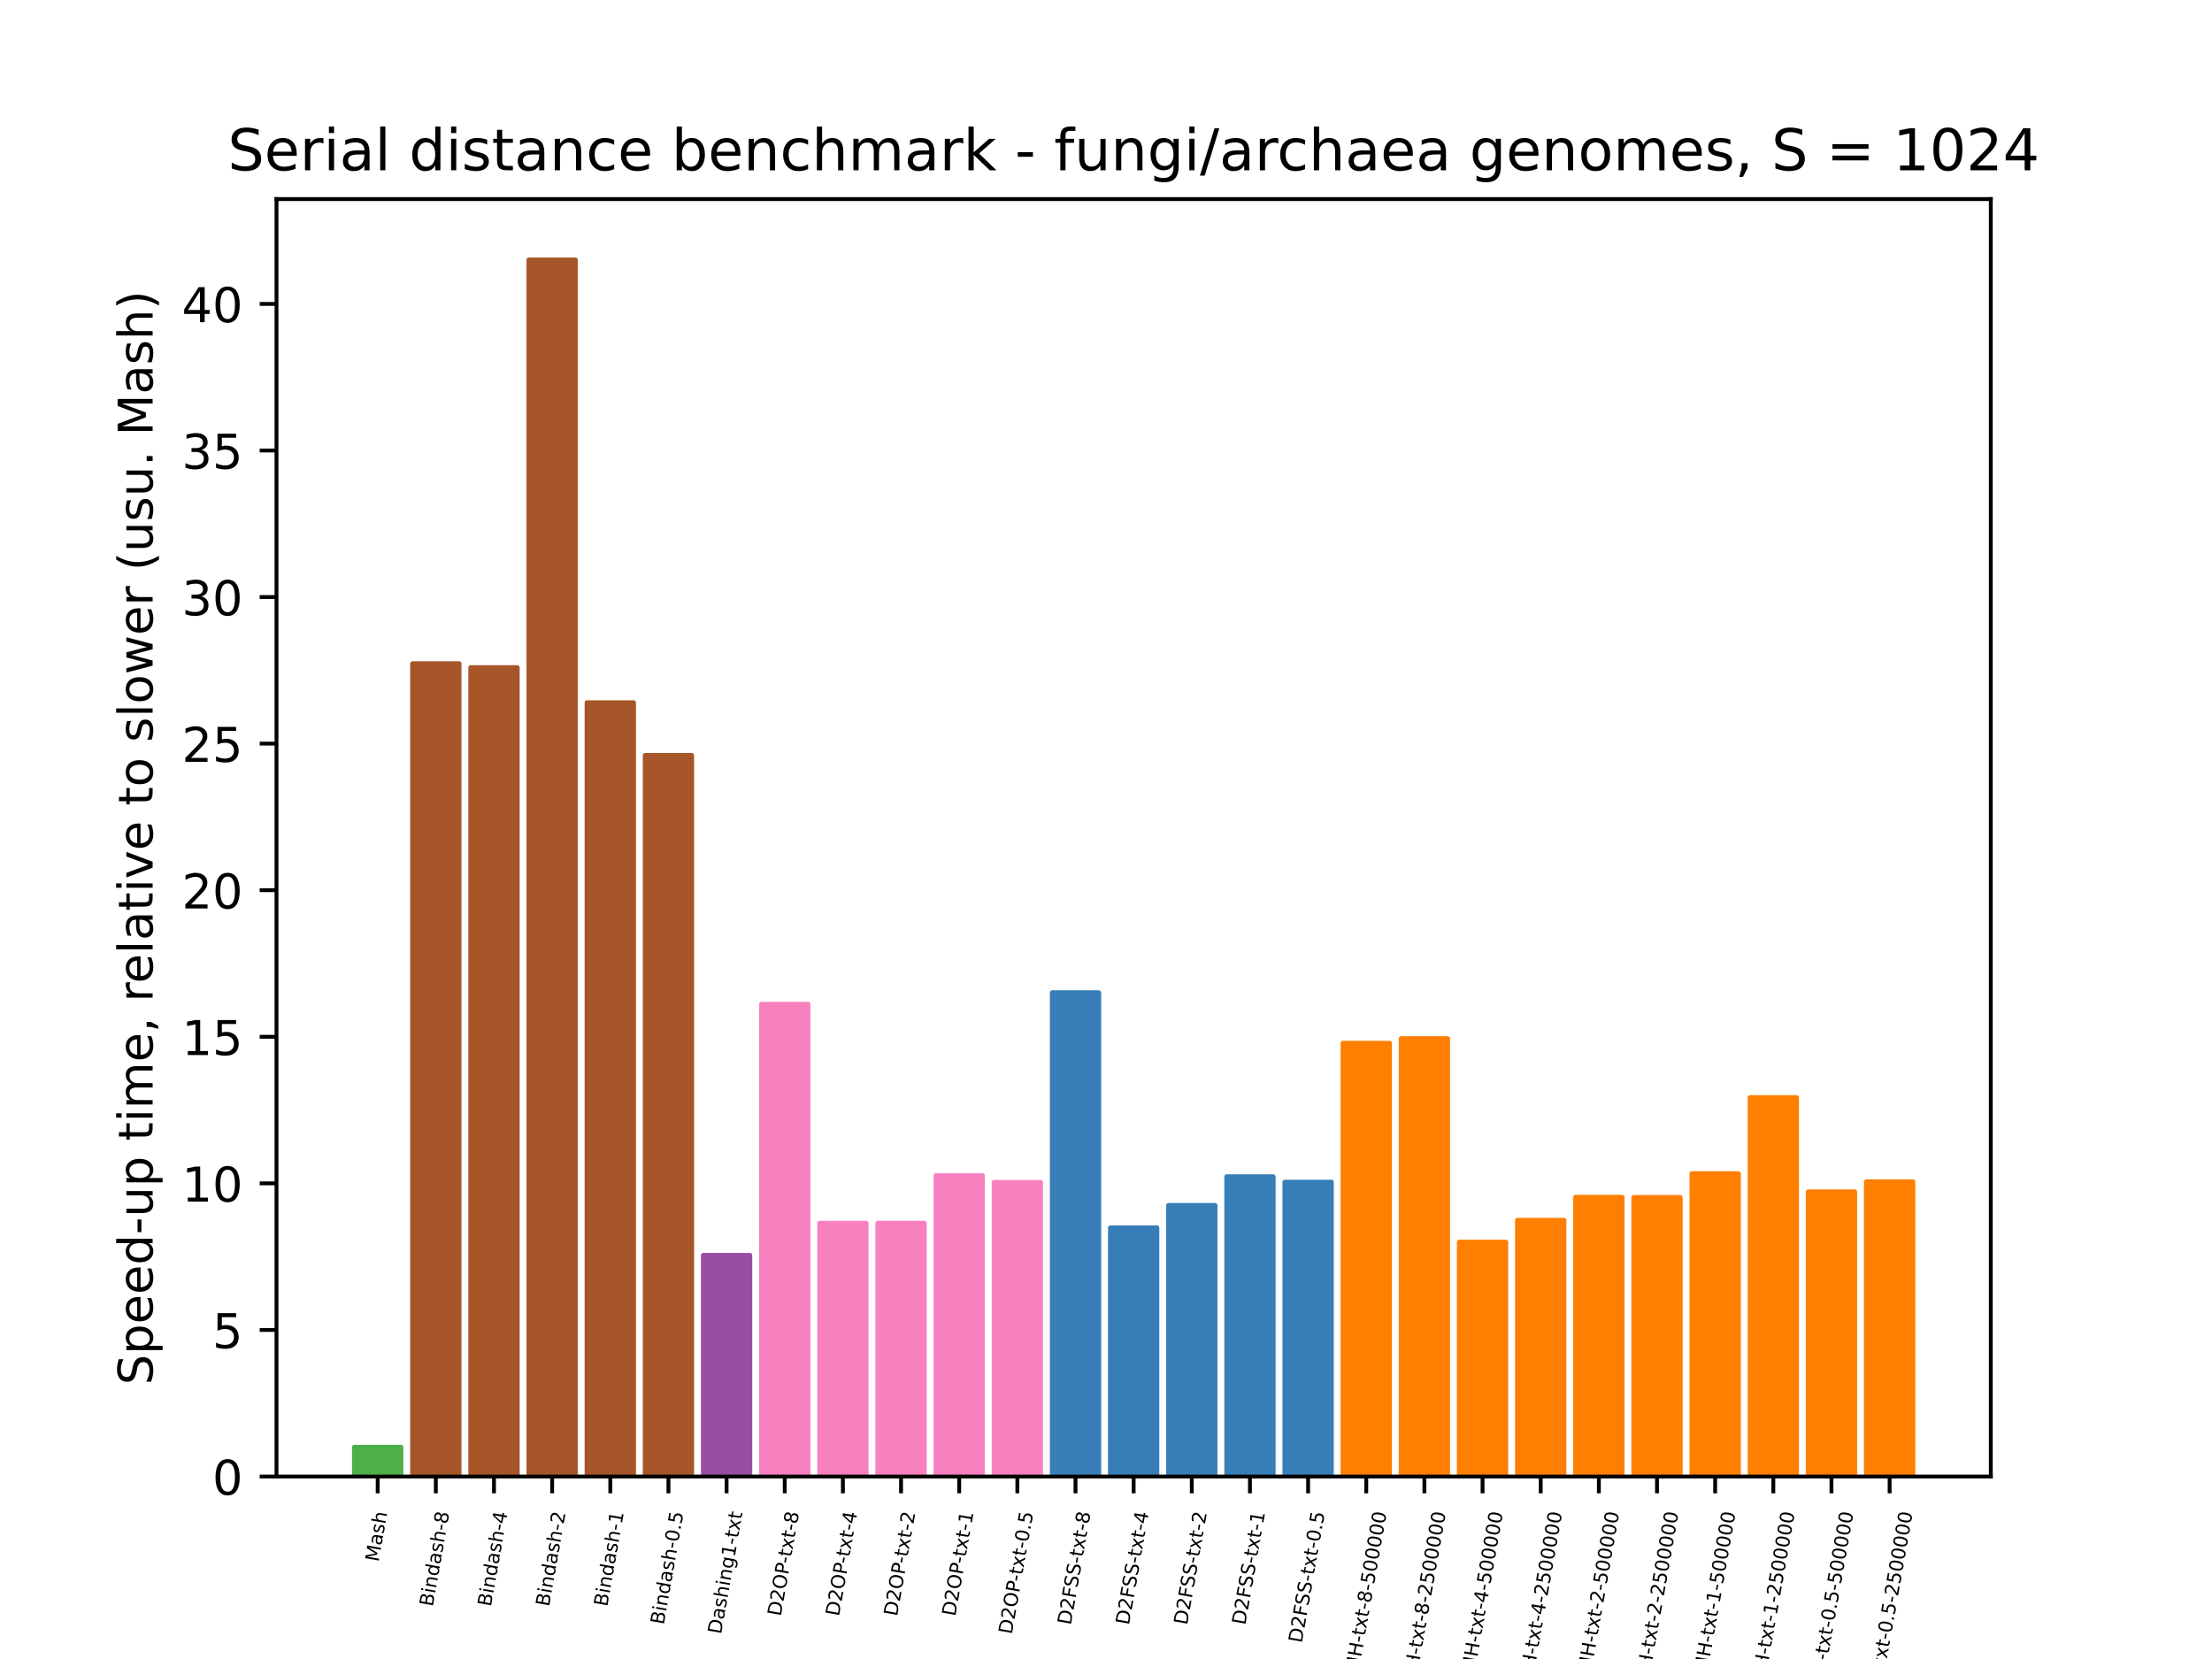 <?xml version="1.0" encoding="utf-8" standalone="no"?>
<!DOCTYPE svg PUBLIC "-//W3C//DTD SVG 1.1//EN"
  "http://www.w3.org/Graphics/SVG/1.1/DTD/svg11.dtd">
<!-- Created with matplotlib (https://matplotlib.org/) -->
<svg height="345.6pt" version="1.1" viewBox="0 0 460.8 345.6" width="460.8pt" xmlns="http://www.w3.org/2000/svg" xmlns:xlink="http://www.w3.org/1999/xlink">
 <defs>
  <style type="text/css">*{stroke-linecap:butt;stroke-linejoin:round;}</style>
 </defs>
 <g id="figure_1">
  <g id="patch_1">
   <path d="M 0 345.6 
L 460.8 345.6 
L 460.8 0 
L 0 0 
z
" style="fill:#ffffff;"/>
  </g>
  <g id="axes_1">
   <g id="patch_2">
    <path d="M 57.6 307.584 
L 414.72 307.584 
L 414.72 41.472 
L 57.6 41.472 
z
" style="fill:#ffffff;"/>
   </g>
   <g id="patch_3">
    <path clip-path="url(#p7307c7dca1)" d="M 73.833 307.584 
L 83.524 307.584 
L 83.524 301.477 
L 73.833 301.477 
z
" style="fill:#4daf4a;stroke:#4daf4a;stroke-linejoin:miter;"/>
   </g>
   <g id="patch_4">
    <path clip-path="url(#p7307c7dca1)" d="M 85.947 307.584 
L 95.638 307.584 
L 95.638 138.243 
L 85.947 138.243 
z
" style="fill:#a65628;stroke:#a65628;stroke-linejoin:miter;"/>
   </g>
   <g id="patch_5">
    <path clip-path="url(#p7307c7dca1)" d="M 98.061 307.584 
L 107.752 307.584 
L 107.752 139.069 
L 98.061 139.069 
z
" style="fill:#a65628;stroke:#a65628;stroke-linejoin:miter;"/>
   </g>
   <g id="patch_6">
    <path clip-path="url(#p7307c7dca1)" d="M 110.175 307.584 
L 119.866 307.584 
L 119.866 54.144 
L 110.175 54.144 
z
" style="fill:#a65628;stroke:#a65628;stroke-linejoin:miter;"/>
   </g>
   <g id="patch_7">
    <path clip-path="url(#p7307c7dca1)" d="M 122.289 307.584 
L 131.98 307.584 
L 131.98 146.379 
L 122.289 146.379 
z
" style="fill:#a65628;stroke:#a65628;stroke-linejoin:miter;"/>
   </g>
   <g id="patch_8">
    <path clip-path="url(#p7307c7dca1)" d="M 134.403 307.584 
L 144.094 307.584 
L 144.094 157.356 
L 134.403 157.356 
z
" style="fill:#a65628;stroke:#a65628;stroke-linejoin:miter;"/>
   </g>
   <g id="patch_9">
    <path clip-path="url(#p7307c7dca1)" d="M 146.517 307.584 
L 156.208 307.584 
L 156.208 261.503 
L 146.517 261.503 
z
" style="fill:#984ea3;stroke:#984ea3;stroke-linejoin:miter;"/>
   </g>
   <g id="patch_10">
    <path clip-path="url(#p7307c7dca1)" d="M 158.631 307.584 
L 168.322 307.584 
L 168.322 209.199 
L 158.631 209.199 
z
" style="fill:#f781bf;stroke:#f781bf;stroke-linejoin:miter;"/>
   </g>
   <g id="patch_11">
    <path clip-path="url(#p7307c7dca1)" d="M 170.745 307.584 
L 180.436 307.584 
L 180.436 254.827 
L 170.745 254.827 
z
" style="fill:#f781bf;stroke:#f781bf;stroke-linejoin:miter;"/>
   </g>
   <g id="patch_12">
    <path clip-path="url(#p7307c7dca1)" d="M 182.859 307.584 
L 192.55 307.584 
L 192.55 254.811 
L 182.859 254.811 
z
" style="fill:#f781bf;stroke:#f781bf;stroke-linejoin:miter;"/>
   </g>
   <g id="patch_13">
    <path clip-path="url(#p7307c7dca1)" d="M 194.972 307.584 
L 204.664 307.584 
L 204.664 244.908 
L 194.972 244.908 
z
" style="fill:#f781bf;stroke:#f781bf;stroke-linejoin:miter;"/>
   </g>
   <g id="patch_14">
    <path clip-path="url(#p7307c7dca1)" d="M 207.086 307.584 
L 216.778 307.584 
L 216.778 246.308 
L 207.086 246.308 
z
" style="fill:#f781bf;stroke:#f781bf;stroke-linejoin:miter;"/>
   </g>
   <g id="patch_15">
    <path clip-path="url(#p7307c7dca1)" d="M 219.2 307.584 
L 228.892 307.584 
L 228.892 206.791 
L 219.2 206.791 
z
" style="fill:#377eb8;stroke:#377eb8;stroke-linejoin:miter;"/>
   </g>
   <g id="patch_16">
    <path clip-path="url(#p7307c7dca1)" d="M 231.314 307.584 
L 241.006 307.584 
L 241.006 255.768 
L 231.314 255.768 
z
" style="fill:#377eb8;stroke:#377eb8;stroke-linejoin:miter;"/>
   </g>
   <g id="patch_17">
    <path clip-path="url(#p7307c7dca1)" d="M 243.428 307.584 
L 253.12 307.584 
L 253.12 251.103 
L 243.428 251.103 
z
" style="fill:#377eb8;stroke:#377eb8;stroke-linejoin:miter;"/>
   </g>
   <g id="patch_18">
    <path clip-path="url(#p7307c7dca1)" d="M 255.542 307.584 
L 265.234 307.584 
L 265.234 245.132 
L 255.542 245.132 
z
" style="fill:#377eb8;stroke:#377eb8;stroke-linejoin:miter;"/>
   </g>
   <g id="patch_19">
    <path clip-path="url(#p7307c7dca1)" d="M 267.656 307.584 
L 277.348 307.584 
L 277.348 246.255 
L 267.656 246.255 
z
" style="fill:#377eb8;stroke:#377eb8;stroke-linejoin:miter;"/>
   </g>
   <g id="patch_20">
    <path clip-path="url(#p7307c7dca1)" d="M 279.77 307.584 
L 289.461 307.584 
L 289.461 217.316 
L 279.77 217.316 
z
" style="fill:#ff7f00;stroke:#ff7f00;stroke-linejoin:miter;"/>
   </g>
   <g id="patch_21">
    <path clip-path="url(#p7307c7dca1)" d="M 291.884 307.584 
L 301.575 307.584 
L 301.575 216.368 
L 291.884 216.368 
z
" style="fill:#ff7f00;stroke:#ff7f00;stroke-linejoin:miter;"/>
   </g>
   <g id="patch_22">
    <path clip-path="url(#p7307c7dca1)" d="M 303.998 307.584 
L 313.689 307.584 
L 313.689 258.749 
L 303.998 258.749 
z
" style="fill:#ff7f00;stroke:#ff7f00;stroke-linejoin:miter;"/>
   </g>
   <g id="patch_23">
    <path clip-path="url(#p7307c7dca1)" d="M 316.112 307.584 
L 325.803 307.584 
L 325.803 254.196 
L 316.112 254.196 
z
" style="fill:#ff7f00;stroke:#ff7f00;stroke-linejoin:miter;"/>
   </g>
   <g id="patch_24">
    <path clip-path="url(#p7307c7dca1)" d="M 328.226 307.584 
L 337.917 307.584 
L 337.917 249.405 
L 328.226 249.405 
z
" style="fill:#ff7f00;stroke:#ff7f00;stroke-linejoin:miter;"/>
   </g>
   <g id="patch_25">
    <path clip-path="url(#p7307c7dca1)" d="M 340.34 307.584 
L 350.031 307.584 
L 350.031 249.446 
L 340.34 249.446 
z
" style="fill:#ff7f00;stroke:#ff7f00;stroke-linejoin:miter;"/>
   </g>
   <g id="patch_26">
    <path clip-path="url(#p7307c7dca1)" d="M 352.454 307.584 
L 362.145 307.584 
L 362.145 244.487 
L 352.454 244.487 
z
" style="fill:#ff7f00;stroke:#ff7f00;stroke-linejoin:miter;"/>
   </g>
   <g id="patch_27">
    <path clip-path="url(#p7307c7dca1)" d="M 364.568 307.584 
L 374.259 307.584 
L 374.259 228.641 
L 364.568 228.641 
z
" style="fill:#ff7f00;stroke:#ff7f00;stroke-linejoin:miter;"/>
   </g>
   <g id="patch_28">
    <path clip-path="url(#p7307c7dca1)" d="M 376.682 307.584 
L 386.373 307.584 
L 386.373 248.277 
L 376.682 248.277 
z
" style="fill:#ff7f00;stroke:#ff7f00;stroke-linejoin:miter;"/>
   </g>
   <g id="patch_29">
    <path clip-path="url(#p7307c7dca1)" d="M 388.796 307.584 
L 398.487 307.584 
L 398.487 246.177 
L 388.796 246.177 
z
" style="fill:#ff7f00;stroke:#ff7f00;stroke-linejoin:miter;"/>
   </g>
   <g id="matplotlib.axis_1">
    <g id="xtick_1">
     <g id="line2d_1">
      <defs>
       <path d="M 0 0 
L 0 3.5 
" id="m4499934cae" style="stroke:#000000;stroke-width:0.8;"/>
      </defs>
      <g>
       <use style="stroke:#000000;stroke-width:0.8;" x="78.678" xlink:href="#m4499934cae" y="307.584"/>
      </g>
     </g>
     <g id="text_1">
      <!-- Mash -->
      <g transform="translate(78.852 325.473)rotate(-80)scale(0.04 -0.04)">
       <defs>
        <path d="M 9.812 72.906 
L 24.516 72.906 
L 43.109 23.297 
L 61.812 72.906 
L 76.516 72.906 
L 76.516 0 
L 66.891 0 
L 66.891 64.016 
L 48.094 14.016 
L 38.188 14.016 
L 19.391 64.016 
L 19.391 0 
L 9.812 0 
z
" id="DejaVuSans-77"/>
        <path d="M 34.281 27.484 
Q 23.391 27.484 19.188 25 
Q 14.984 22.516 14.984 16.5 
Q 14.984 11.719 18.141 8.906 
Q 21.297 6.109 26.703 6.109 
Q 34.188 6.109 38.703 11.406 
Q 43.219 16.703 43.219 25.484 
L 43.219 27.484 
z
M 52.203 31.203 
L 52.203 0 
L 43.219 0 
L 43.219 8.297 
Q 40.141 3.328 35.547 0.953 
Q 30.953 -1.422 24.312 -1.422 
Q 15.922 -1.422 10.953 3.297 
Q 6 8.016 6 15.922 
Q 6 25.141 12.172 29.828 
Q 18.359 34.516 30.609 34.516 
L 43.219 34.516 
L 43.219 35.406 
Q 43.219 41.609 39.141 45 
Q 35.062 48.391 27.688 48.391 
Q 23 48.391 18.547 47.266 
Q 14.109 46.141 10.016 43.891 
L 10.016 52.203 
Q 14.938 54.109 19.578 55.047 
Q 24.219 56 28.609 56 
Q 40.484 56 46.344 49.844 
Q 52.203 43.703 52.203 31.203 
z
" id="DejaVuSans-97"/>
        <path d="M 44.281 53.078 
L 44.281 44.578 
Q 40.484 46.531 36.375 47.5 
Q 32.281 48.484 27.875 48.484 
Q 21.188 48.484 17.844 46.438 
Q 14.5 44.391 14.5 40.281 
Q 14.5 37.156 16.891 35.375 
Q 19.281 33.594 26.516 31.984 
L 29.594 31.297 
Q 39.156 29.25 43.188 25.516 
Q 47.219 21.781 47.219 15.094 
Q 47.219 7.469 41.188 3.016 
Q 35.156 -1.422 24.609 -1.422 
Q 20.219 -1.422 15.453 -0.562 
Q 10.688 0.297 5.422 2 
L 5.422 11.281 
Q 10.406 8.688 15.234 7.391 
Q 20.062 6.109 24.812 6.109 
Q 31.156 6.109 34.562 8.281 
Q 37.984 10.453 37.984 14.406 
Q 37.984 18.062 35.516 20.016 
Q 33.062 21.969 24.703 23.781 
L 21.578 24.516 
Q 13.234 26.266 9.516 29.906 
Q 5.812 33.547 5.812 39.891 
Q 5.812 47.609 11.281 51.797 
Q 16.75 56 26.812 56 
Q 31.781 56 36.172 55.266 
Q 40.578 54.547 44.281 53.078 
z
" id="DejaVuSans-115"/>
        <path d="M 54.891 33.016 
L 54.891 0 
L 45.906 0 
L 45.906 32.719 
Q 45.906 40.484 42.875 44.328 
Q 39.844 48.188 33.797 48.188 
Q 26.516 48.188 22.312 43.547 
Q 18.109 38.922 18.109 30.906 
L 18.109 0 
L 9.078 0 
L 9.078 75.984 
L 18.109 75.984 
L 18.109 46.188 
Q 21.344 51.125 25.703 53.562 
Q 30.078 56 35.797 56 
Q 45.219 56 50.047 50.172 
Q 54.891 44.344 54.891 33.016 
z
" id="DejaVuSans-104"/>
       </defs>
       <use xlink:href="#DejaVuSans-77"/>
       <use x="86.279" xlink:href="#DejaVuSans-97"/>
       <use x="147.559" xlink:href="#DejaVuSans-115"/>
       <use x="199.658" xlink:href="#DejaVuSans-104"/>
      </g>
     </g>
    </g>
    <g id="xtick_2">
     <g id="line2d_2">
      <g>
       <use style="stroke:#000000;stroke-width:0.8;" x="90.792" xlink:href="#m4499934cae" y="307.584"/>
      </g>
     </g>
     <g id="text_2">
      <!-- Bindash-8 -->
      <g transform="translate(90.144 334.796)rotate(-80)scale(0.04 -0.04)">
       <defs>
        <path d="M 19.672 34.812 
L 19.672 8.109 
L 35.5 8.109 
Q 43.453 8.109 47.281 11.406 
Q 51.125 14.703 51.125 21.484 
Q 51.125 28.328 47.281 31.562 
Q 43.453 34.812 35.5 34.812 
z
M 19.672 64.797 
L 19.672 42.828 
L 34.281 42.828 
Q 41.5 42.828 45.031 45.531 
Q 48.578 48.25 48.578 53.812 
Q 48.578 59.328 45.031 62.062 
Q 41.5 64.797 34.281 64.797 
z
M 9.812 72.906 
L 35.016 72.906 
Q 46.297 72.906 52.391 68.219 
Q 58.5 63.531 58.5 54.891 
Q 58.5 48.188 55.375 44.234 
Q 52.25 40.281 46.188 39.312 
Q 53.469 37.75 57.5 32.781 
Q 61.531 27.828 61.531 20.406 
Q 61.531 10.641 54.891 5.312 
Q 48.25 0 35.984 0 
L 9.812 0 
z
" id="DejaVuSans-66"/>
        <path d="M 9.422 54.688 
L 18.406 54.688 
L 18.406 0 
L 9.422 0 
z
M 9.422 75.984 
L 18.406 75.984 
L 18.406 64.594 
L 9.422 64.594 
z
" id="DejaVuSans-105"/>
        <path d="M 54.891 33.016 
L 54.891 0 
L 45.906 0 
L 45.906 32.719 
Q 45.906 40.484 42.875 44.328 
Q 39.844 48.188 33.797 48.188 
Q 26.516 48.188 22.312 43.547 
Q 18.109 38.922 18.109 30.906 
L 18.109 0 
L 9.078 0 
L 9.078 54.688 
L 18.109 54.688 
L 18.109 46.188 
Q 21.344 51.125 25.703 53.562 
Q 30.078 56 35.797 56 
Q 45.219 56 50.047 50.172 
Q 54.891 44.344 54.891 33.016 
z
" id="DejaVuSans-110"/>
        <path d="M 45.406 46.391 
L 45.406 75.984 
L 54.391 75.984 
L 54.391 0 
L 45.406 0 
L 45.406 8.203 
Q 42.578 3.328 38.25 0.953 
Q 33.938 -1.422 27.875 -1.422 
Q 17.969 -1.422 11.734 6.484 
Q 5.516 14.406 5.516 27.297 
Q 5.516 40.188 11.734 48.094 
Q 17.969 56 27.875 56 
Q 33.938 56 38.25 53.625 
Q 42.578 51.266 45.406 46.391 
z
M 14.797 27.297 
Q 14.797 17.391 18.875 11.75 
Q 22.953 6.109 30.078 6.109 
Q 37.203 6.109 41.297 11.75 
Q 45.406 17.391 45.406 27.297 
Q 45.406 37.203 41.297 42.844 
Q 37.203 48.484 30.078 48.484 
Q 22.953 48.484 18.875 42.844 
Q 14.797 37.203 14.797 27.297 
z
" id="DejaVuSans-100"/>
        <path d="M 4.891 31.391 
L 31.203 31.391 
L 31.203 23.391 
L 4.891 23.391 
z
" id="DejaVuSans-45"/>
        <path d="M 31.781 34.625 
Q 24.75 34.625 20.719 30.859 
Q 16.703 27.094 16.703 20.516 
Q 16.703 13.922 20.719 10.156 
Q 24.75 6.391 31.781 6.391 
Q 38.812 6.391 42.859 10.172 
Q 46.922 13.969 46.922 20.516 
Q 46.922 27.094 42.891 30.859 
Q 38.875 34.625 31.781 34.625 
z
M 21.922 38.812 
Q 15.578 40.375 12.031 44.719 
Q 8.5 49.078 8.5 55.328 
Q 8.5 64.062 14.719 69.141 
Q 20.953 74.219 31.781 74.219 
Q 42.672 74.219 48.875 69.141 
Q 55.078 64.062 55.078 55.328 
Q 55.078 49.078 51.531 44.719 
Q 48 40.375 41.703 38.812 
Q 48.828 37.156 52.797 32.312 
Q 56.781 27.484 56.781 20.516 
Q 56.781 9.906 50.312 4.234 
Q 43.844 -1.422 31.781 -1.422 
Q 19.734 -1.422 13.25 4.234 
Q 6.781 9.906 6.781 20.516 
Q 6.781 27.484 10.781 32.312 
Q 14.797 37.156 21.922 38.812 
z
M 18.312 54.391 
Q 18.312 48.734 21.844 45.562 
Q 25.391 42.391 31.781 42.391 
Q 38.141 42.391 41.719 45.562 
Q 45.312 48.734 45.312 54.391 
Q 45.312 60.062 41.719 63.234 
Q 38.141 66.406 31.781 66.406 
Q 25.391 66.406 21.844 63.234 
Q 18.312 60.062 18.312 54.391 
z
" id="DejaVuSans-56"/>
       </defs>
       <use xlink:href="#DejaVuSans-66"/>
       <use x="68.604" xlink:href="#DejaVuSans-105"/>
       <use x="96.387" xlink:href="#DejaVuSans-110"/>
       <use x="159.766" xlink:href="#DejaVuSans-100"/>
       <use x="223.242" xlink:href="#DejaVuSans-97"/>
       <use x="284.521" xlink:href="#DejaVuSans-115"/>
       <use x="336.621" xlink:href="#DejaVuSans-104"/>
       <use x="400" xlink:href="#DejaVuSans-45"/>
       <use x="436.084" xlink:href="#DejaVuSans-56"/>
      </g>
     </g>
    </g>
    <g id="xtick_3">
     <g id="line2d_3">
      <g>
       <use style="stroke:#000000;stroke-width:0.8;" x="102.906" xlink:href="#m4499934cae" y="307.584"/>
      </g>
     </g>
     <g id="text_3">
      <!-- Bindash-4 -->
      <g transform="translate(102.258 334.796)rotate(-80)scale(0.04 -0.04)">
       <defs>
        <path d="M 37.797 64.312 
L 12.891 25.391 
L 37.797 25.391 
z
M 35.203 72.906 
L 47.609 72.906 
L 47.609 25.391 
L 58.016 25.391 
L 58.016 17.188 
L 47.609 17.188 
L 47.609 0 
L 37.797 0 
L 37.797 17.188 
L 4.891 17.188 
L 4.891 26.703 
z
" id="DejaVuSans-52"/>
       </defs>
       <use xlink:href="#DejaVuSans-66"/>
       <use x="68.604" xlink:href="#DejaVuSans-105"/>
       <use x="96.387" xlink:href="#DejaVuSans-110"/>
       <use x="159.766" xlink:href="#DejaVuSans-100"/>
       <use x="223.242" xlink:href="#DejaVuSans-97"/>
       <use x="284.521" xlink:href="#DejaVuSans-115"/>
       <use x="336.621" xlink:href="#DejaVuSans-104"/>
       <use x="400" xlink:href="#DejaVuSans-45"/>
       <use x="436.084" xlink:href="#DejaVuSans-52"/>
      </g>
     </g>
    </g>
    <g id="xtick_4">
     <g id="line2d_4">
      <g>
       <use style="stroke:#000000;stroke-width:0.8;" x="115.02" xlink:href="#m4499934cae" y="307.584"/>
      </g>
     </g>
     <g id="text_4">
      <!-- Bindash-2 -->
      <g transform="translate(114.372 334.796)rotate(-80)scale(0.04 -0.04)">
       <defs>
        <path d="M 19.188 8.297 
L 53.609 8.297 
L 53.609 0 
L 7.328 0 
L 7.328 8.297 
Q 12.938 14.109 22.625 23.891 
Q 32.328 33.688 34.812 36.531 
Q 39.547 41.844 41.422 45.531 
Q 43.312 49.219 43.312 52.781 
Q 43.312 58.594 39.234 62.25 
Q 35.156 65.922 28.609 65.922 
Q 23.969 65.922 18.812 64.312 
Q 13.672 62.703 7.812 59.422 
L 7.812 69.391 
Q 13.766 71.781 18.938 73 
Q 24.125 74.219 28.422 74.219 
Q 39.75 74.219 46.484 68.547 
Q 53.219 62.891 53.219 53.422 
Q 53.219 48.922 51.531 44.891 
Q 49.859 40.875 45.406 35.406 
Q 44.188 33.984 37.641 27.219 
Q 31.109 20.453 19.188 8.297 
z
" id="DejaVuSans-50"/>
       </defs>
       <use xlink:href="#DejaVuSans-66"/>
       <use x="68.604" xlink:href="#DejaVuSans-105"/>
       <use x="96.387" xlink:href="#DejaVuSans-110"/>
       <use x="159.766" xlink:href="#DejaVuSans-100"/>
       <use x="223.242" xlink:href="#DejaVuSans-97"/>
       <use x="284.521" xlink:href="#DejaVuSans-115"/>
       <use x="336.621" xlink:href="#DejaVuSans-104"/>
       <use x="400" xlink:href="#DejaVuSans-45"/>
       <use x="436.084" xlink:href="#DejaVuSans-50"/>
      </g>
     </g>
    </g>
    <g id="xtick_5">
     <g id="line2d_5">
      <g>
       <use style="stroke:#000000;stroke-width:0.8;" x="127.134" xlink:href="#m4499934cae" y="307.584"/>
      </g>
     </g>
     <g id="text_5">
      <!-- Bindash-1 -->
      <g transform="translate(126.486 334.796)rotate(-80)scale(0.04 -0.04)">
       <defs>
        <path d="M 12.406 8.297 
L 28.516 8.297 
L 28.516 63.922 
L 10.984 60.406 
L 10.984 69.391 
L 28.422 72.906 
L 38.281 72.906 
L 38.281 8.297 
L 54.391 8.297 
L 54.391 0 
L 12.406 0 
z
" id="DejaVuSans-49"/>
       </defs>
       <use xlink:href="#DejaVuSans-66"/>
       <use x="68.604" xlink:href="#DejaVuSans-105"/>
       <use x="96.387" xlink:href="#DejaVuSans-110"/>
       <use x="159.766" xlink:href="#DejaVuSans-100"/>
       <use x="223.242" xlink:href="#DejaVuSans-97"/>
       <use x="284.521" xlink:href="#DejaVuSans-115"/>
       <use x="336.621" xlink:href="#DejaVuSans-104"/>
       <use x="400" xlink:href="#DejaVuSans-45"/>
       <use x="436.084" xlink:href="#DejaVuSans-49"/>
      </g>
     </g>
    </g>
    <g id="xtick_6">
     <g id="line2d_6">
      <g>
       <use style="stroke:#000000;stroke-width:0.8;" x="139.248" xlink:href="#m4499934cae" y="307.584"/>
      </g>
     </g>
     <g id="text_6">
      <!-- Bindash-0.5 -->
      <g transform="translate(138.268 338.555)rotate(-80)scale(0.04 -0.04)">
       <defs>
        <path d="M 31.781 66.406 
Q 24.172 66.406 20.328 58.906 
Q 16.5 51.422 16.5 36.375 
Q 16.5 21.391 20.328 13.891 
Q 24.172 6.391 31.781 6.391 
Q 39.453 6.391 43.281 13.891 
Q 47.125 21.391 47.125 36.375 
Q 47.125 51.422 43.281 58.906 
Q 39.453 66.406 31.781 66.406 
z
M 31.781 74.219 
Q 44.047 74.219 50.516 64.516 
Q 56.984 54.828 56.984 36.375 
Q 56.984 17.969 50.516 8.266 
Q 44.047 -1.422 31.781 -1.422 
Q 19.531 -1.422 13.062 8.266 
Q 6.594 17.969 6.594 36.375 
Q 6.594 54.828 13.062 64.516 
Q 19.531 74.219 31.781 74.219 
z
" id="DejaVuSans-48"/>
        <path d="M 10.688 12.406 
L 21 12.406 
L 21 0 
L 10.688 0 
z
" id="DejaVuSans-46"/>
        <path d="M 10.797 72.906 
L 49.516 72.906 
L 49.516 64.594 
L 19.828 64.594 
L 19.828 46.734 
Q 21.969 47.469 24.109 47.828 
Q 26.266 48.188 28.422 48.188 
Q 40.625 48.188 47.75 41.5 
Q 54.891 34.812 54.891 23.391 
Q 54.891 11.625 47.562 5.094 
Q 40.234 -1.422 26.906 -1.422 
Q 22.312 -1.422 17.547 -0.641 
Q 12.797 0.141 7.719 1.703 
L 7.719 11.625 
Q 12.109 9.234 16.797 8.062 
Q 21.484 6.891 26.703 6.891 
Q 35.156 6.891 40.078 11.328 
Q 45.016 15.766 45.016 23.391 
Q 45.016 31 40.078 35.438 
Q 35.156 39.891 26.703 39.891 
Q 22.75 39.891 18.812 39.016 
Q 14.891 38.141 10.797 36.281 
z
" id="DejaVuSans-53"/>
       </defs>
       <use xlink:href="#DejaVuSans-66"/>
       <use x="68.604" xlink:href="#DejaVuSans-105"/>
       <use x="96.387" xlink:href="#DejaVuSans-110"/>
       <use x="159.766" xlink:href="#DejaVuSans-100"/>
       <use x="223.242" xlink:href="#DejaVuSans-97"/>
       <use x="284.521" xlink:href="#DejaVuSans-115"/>
       <use x="336.621" xlink:href="#DejaVuSans-104"/>
       <use x="400" xlink:href="#DejaVuSans-45"/>
       <use x="436.084" xlink:href="#DejaVuSans-48"/>
       <use x="499.707" xlink:href="#DejaVuSans-46"/>
       <use x="531.494" xlink:href="#DejaVuSans-53"/>
      </g>
     </g>
    </g>
    <g id="xtick_7">
     <g id="line2d_7">
      <g>
       <use style="stroke:#000000;stroke-width:0.8;" x="151.362" xlink:href="#m4499934cae" y="307.584"/>
      </g>
     </g>
     <g id="text_7">
      <!-- Dashing1-txt -->
      <g transform="translate(150.207 340.547)rotate(-80)scale(0.04 -0.04)">
       <defs>
        <path d="M 19.672 64.797 
L 19.672 8.109 
L 31.594 8.109 
Q 46.688 8.109 53.688 14.938 
Q 60.688 21.781 60.688 36.531 
Q 60.688 51.172 53.688 57.984 
Q 46.688 64.797 31.594 64.797 
z
M 9.812 72.906 
L 30.078 72.906 
Q 51.266 72.906 61.172 64.094 
Q 71.094 55.281 71.094 36.531 
Q 71.094 17.672 61.125 8.828 
Q 51.172 0 30.078 0 
L 9.812 0 
z
" id="DejaVuSans-68"/>
        <path d="M 45.406 27.984 
Q 45.406 37.75 41.375 43.109 
Q 37.359 48.484 30.078 48.484 
Q 22.859 48.484 18.828 43.109 
Q 14.797 37.75 14.797 27.984 
Q 14.797 18.266 18.828 12.891 
Q 22.859 7.516 30.078 7.516 
Q 37.359 7.516 41.375 12.891 
Q 45.406 18.266 45.406 27.984 
z
M 54.391 6.781 
Q 54.391 -7.172 48.188 -13.984 
Q 42 -20.797 29.203 -20.797 
Q 24.469 -20.797 20.266 -20.094 
Q 16.062 -19.391 12.109 -17.922 
L 12.109 -9.188 
Q 16.062 -11.328 19.922 -12.344 
Q 23.781 -13.375 27.781 -13.375 
Q 36.625 -13.375 41.016 -8.766 
Q 45.406 -4.156 45.406 5.172 
L 45.406 9.625 
Q 42.625 4.781 38.281 2.391 
Q 33.938 0 27.875 0 
Q 17.828 0 11.672 7.656 
Q 5.516 15.328 5.516 27.984 
Q 5.516 40.672 11.672 48.328 
Q 17.828 56 27.875 56 
Q 33.938 56 38.281 53.609 
Q 42.625 51.219 45.406 46.391 
L 45.406 54.688 
L 54.391 54.688 
z
" id="DejaVuSans-103"/>
        <path d="M 18.312 70.219 
L 18.312 54.688 
L 36.812 54.688 
L 36.812 47.703 
L 18.312 47.703 
L 18.312 18.016 
Q 18.312 11.328 20.141 9.422 
Q 21.969 7.516 27.594 7.516 
L 36.812 7.516 
L 36.812 0 
L 27.594 0 
Q 17.188 0 13.234 3.875 
Q 9.281 7.766 9.281 18.016 
L 9.281 47.703 
L 2.688 47.703 
L 2.688 54.688 
L 9.281 54.688 
L 9.281 70.219 
z
" id="DejaVuSans-116"/>
        <path d="M 54.891 54.688 
L 35.109 28.078 
L 55.906 0 
L 45.312 0 
L 29.391 21.484 
L 13.484 0 
L 2.875 0 
L 24.125 28.609 
L 4.688 54.688 
L 15.281 54.688 
L 29.781 35.203 
L 44.281 54.688 
z
" id="DejaVuSans-120"/>
       </defs>
       <use xlink:href="#DejaVuSans-68"/>
       <use x="77.002" xlink:href="#DejaVuSans-97"/>
       <use x="138.281" xlink:href="#DejaVuSans-115"/>
       <use x="190.381" xlink:href="#DejaVuSans-104"/>
       <use x="253.76" xlink:href="#DejaVuSans-105"/>
       <use x="281.543" xlink:href="#DejaVuSans-110"/>
       <use x="344.922" xlink:href="#DejaVuSans-103"/>
       <use x="408.398" xlink:href="#DejaVuSans-49"/>
       <use x="472.021" xlink:href="#DejaVuSans-45"/>
       <use x="508.105" xlink:href="#DejaVuSans-116"/>
       <use x="547.314" xlink:href="#DejaVuSans-120"/>
       <use x="606.494" xlink:href="#DejaVuSans-116"/>
      </g>
     </g>
    </g>
    <g id="xtick_8">
     <g id="line2d_8">
      <g>
       <use style="stroke:#000000;stroke-width:0.8;" x="163.476" xlink:href="#m4499934cae" y="307.584"/>
      </g>
     </g>
     <g id="text_8">
      <!-- D2OP-txt-8 -->
      <g transform="translate(162.65 336.808)rotate(-80)scale(0.04 -0.04)">
       <defs>
        <path d="M 39.406 66.219 
Q 28.656 66.219 22.328 58.203 
Q 16.016 50.203 16.016 36.375 
Q 16.016 22.609 22.328 14.594 
Q 28.656 6.594 39.406 6.594 
Q 50.141 6.594 56.422 14.594 
Q 62.703 22.609 62.703 36.375 
Q 62.703 50.203 56.422 58.203 
Q 50.141 66.219 39.406 66.219 
z
M 39.406 74.219 
Q 54.734 74.219 63.906 63.938 
Q 73.094 53.656 73.094 36.375 
Q 73.094 19.141 63.906 8.859 
Q 54.734 -1.422 39.406 -1.422 
Q 24.031 -1.422 14.812 8.828 
Q 5.609 19.094 5.609 36.375 
Q 5.609 53.656 14.812 63.938 
Q 24.031 74.219 39.406 74.219 
z
" id="DejaVuSans-79"/>
        <path d="M 19.672 64.797 
L 19.672 37.406 
L 32.078 37.406 
Q 38.969 37.406 42.719 40.969 
Q 46.484 44.531 46.484 51.125 
Q 46.484 57.672 42.719 61.234 
Q 38.969 64.797 32.078 64.797 
z
M 9.812 72.906 
L 32.078 72.906 
Q 44.344 72.906 50.609 67.359 
Q 56.891 61.812 56.891 51.125 
Q 56.891 40.328 50.609 34.812 
Q 44.344 29.297 32.078 29.297 
L 19.672 29.297 
L 19.672 0 
L 9.812 0 
z
" id="DejaVuSans-80"/>
       </defs>
       <use xlink:href="#DejaVuSans-68"/>
       <use x="77.002" xlink:href="#DejaVuSans-50"/>
       <use x="140.625" xlink:href="#DejaVuSans-79"/>
       <use x="219.336" xlink:href="#DejaVuSans-80"/>
       <use x="277.389" xlink:href="#DejaVuSans-45"/>
       <use x="313.473" xlink:href="#DejaVuSans-116"/>
       <use x="352.682" xlink:href="#DejaVuSans-120"/>
       <use x="411.861" xlink:href="#DejaVuSans-116"/>
       <use x="451.07" xlink:href="#DejaVuSans-45"/>
       <use x="487.154" xlink:href="#DejaVuSans-56"/>
      </g>
     </g>
    </g>
    <g id="xtick_9">
     <g id="line2d_9">
      <g>
       <use style="stroke:#000000;stroke-width:0.8;" x="175.59" xlink:href="#m4499934cae" y="307.584"/>
      </g>
     </g>
     <g id="text_9">
      <!-- D2OP-txt-4 -->
      <g transform="translate(174.764 336.808)rotate(-80)scale(0.04 -0.04)">
       <use xlink:href="#DejaVuSans-68"/>
       <use x="77.002" xlink:href="#DejaVuSans-50"/>
       <use x="140.625" xlink:href="#DejaVuSans-79"/>
       <use x="219.336" xlink:href="#DejaVuSans-80"/>
       <use x="277.389" xlink:href="#DejaVuSans-45"/>
       <use x="313.473" xlink:href="#DejaVuSans-116"/>
       <use x="352.682" xlink:href="#DejaVuSans-120"/>
       <use x="411.861" xlink:href="#DejaVuSans-116"/>
       <use x="451.07" xlink:href="#DejaVuSans-45"/>
       <use x="487.154" xlink:href="#DejaVuSans-52"/>
      </g>
     </g>
    </g>
    <g id="xtick_10">
     <g id="line2d_10">
      <g>
       <use style="stroke:#000000;stroke-width:0.8;" x="187.704" xlink:href="#m4499934cae" y="307.584"/>
      </g>
     </g>
     <g id="text_10">
      <!-- D2OP-txt-2 -->
      <g transform="translate(186.878 336.808)rotate(-80)scale(0.04 -0.04)">
       <use xlink:href="#DejaVuSans-68"/>
       <use x="77.002" xlink:href="#DejaVuSans-50"/>
       <use x="140.625" xlink:href="#DejaVuSans-79"/>
       <use x="219.336" xlink:href="#DejaVuSans-80"/>
       <use x="277.389" xlink:href="#DejaVuSans-45"/>
       <use x="313.473" xlink:href="#DejaVuSans-116"/>
       <use x="352.682" xlink:href="#DejaVuSans-120"/>
       <use x="411.861" xlink:href="#DejaVuSans-116"/>
       <use x="451.07" xlink:href="#DejaVuSans-45"/>
       <use x="487.154" xlink:href="#DejaVuSans-50"/>
      </g>
     </g>
    </g>
    <g id="xtick_11">
     <g id="line2d_11">
      <g>
       <use style="stroke:#000000;stroke-width:0.8;" x="199.818" xlink:href="#m4499934cae" y="307.584"/>
      </g>
     </g>
     <g id="text_11">
      <!-- D2OP-txt-1 -->
      <g transform="translate(198.992 336.808)rotate(-80)scale(0.04 -0.04)">
       <use xlink:href="#DejaVuSans-68"/>
       <use x="77.002" xlink:href="#DejaVuSans-50"/>
       <use x="140.625" xlink:href="#DejaVuSans-79"/>
       <use x="219.336" xlink:href="#DejaVuSans-80"/>
       <use x="277.389" xlink:href="#DejaVuSans-45"/>
       <use x="313.473" xlink:href="#DejaVuSans-116"/>
       <use x="352.682" xlink:href="#DejaVuSans-120"/>
       <use x="411.861" xlink:href="#DejaVuSans-116"/>
       <use x="451.07" xlink:href="#DejaVuSans-45"/>
       <use x="487.154" xlink:href="#DejaVuSans-49"/>
      </g>
     </g>
    </g>
    <g id="xtick_12">
     <g id="line2d_12">
      <g>
       <use style="stroke:#000000;stroke-width:0.8;" x="211.932" xlink:href="#m4499934cae" y="307.584"/>
      </g>
     </g>
     <g id="text_12">
      <!-- D2OP-txt-0.5 -->
      <g transform="translate(210.775 340.566)rotate(-80)scale(0.04 -0.04)">
       <use xlink:href="#DejaVuSans-68"/>
       <use x="77.002" xlink:href="#DejaVuSans-50"/>
       <use x="140.625" xlink:href="#DejaVuSans-79"/>
       <use x="219.336" xlink:href="#DejaVuSans-80"/>
       <use x="277.389" xlink:href="#DejaVuSans-45"/>
       <use x="313.473" xlink:href="#DejaVuSans-116"/>
       <use x="352.682" xlink:href="#DejaVuSans-120"/>
       <use x="411.861" xlink:href="#DejaVuSans-116"/>
       <use x="451.07" xlink:href="#DejaVuSans-45"/>
       <use x="487.154" xlink:href="#DejaVuSans-48"/>
       <use x="550.777" xlink:href="#DejaVuSans-46"/>
       <use x="582.564" xlink:href="#DejaVuSans-53"/>
      </g>
     </g>
    </g>
    <g id="xtick_13">
     <g id="line2d_13">
      <g>
       <use style="stroke:#000000;stroke-width:0.8;" x="224.046" xlink:href="#m4499934cae" y="307.584"/>
      </g>
     </g>
     <g id="text_13">
      <!-- D2FSS-txt-8 -->
      <g transform="translate(223.061 338.619)rotate(-80)scale(0.04 -0.04)">
       <defs>
        <path d="M 9.812 72.906 
L 51.703 72.906 
L 51.703 64.594 
L 19.672 64.594 
L 19.672 43.109 
L 48.578 43.109 
L 48.578 34.812 
L 19.672 34.812 
L 19.672 0 
L 9.812 0 
z
" id="DejaVuSans-70"/>
        <path d="M 53.516 70.516 
L 53.516 60.891 
Q 47.906 63.578 42.922 64.891 
Q 37.938 66.219 33.297 66.219 
Q 25.25 66.219 20.875 63.094 
Q 16.5 59.969 16.5 54.203 
Q 16.5 49.359 19.406 46.891 
Q 22.312 44.438 30.422 42.922 
L 36.375 41.703 
Q 47.406 39.594 52.656 34.297 
Q 57.906 29 57.906 20.125 
Q 57.906 9.516 50.797 4.047 
Q 43.703 -1.422 29.984 -1.422 
Q 24.812 -1.422 18.969 -0.25 
Q 13.141 0.922 6.891 3.219 
L 6.891 13.375 
Q 12.891 10.016 18.656 8.297 
Q 24.422 6.594 29.984 6.594 
Q 38.422 6.594 43.016 9.906 
Q 47.609 13.234 47.609 19.391 
Q 47.609 24.75 44.312 27.781 
Q 41.016 30.812 33.5 32.328 
L 27.484 33.5 
Q 16.453 35.688 11.516 40.375 
Q 6.594 45.062 6.594 53.422 
Q 6.594 63.094 13.406 68.656 
Q 20.219 74.219 32.172 74.219 
Q 37.312 74.219 42.625 73.281 
Q 47.953 72.359 53.516 70.516 
z
" id="DejaVuSans-83"/>
       </defs>
       <use xlink:href="#DejaVuSans-68"/>
       <use x="77.002" xlink:href="#DejaVuSans-50"/>
       <use x="140.625" xlink:href="#DejaVuSans-70"/>
       <use x="196.395" xlink:href="#DejaVuSans-83"/>
       <use x="259.871" xlink:href="#DejaVuSans-83"/>
       <use x="323.348" xlink:href="#DejaVuSans-45"/>
       <use x="359.432" xlink:href="#DejaVuSans-116"/>
       <use x="398.641" xlink:href="#DejaVuSans-120"/>
       <use x="457.82" xlink:href="#DejaVuSans-116"/>
       <use x="497.029" xlink:href="#DejaVuSans-45"/>
       <use x="533.113" xlink:href="#DejaVuSans-56"/>
      </g>
     </g>
    </g>
    <g id="xtick_14">
     <g id="line2d_14">
      <g>
       <use style="stroke:#000000;stroke-width:0.8;" x="236.16" xlink:href="#m4499934cae" y="307.584"/>
      </g>
     </g>
     <g id="text_14">
      <!-- D2FSS-txt-4 -->
      <g transform="translate(235.175 338.619)rotate(-80)scale(0.04 -0.04)">
       <use xlink:href="#DejaVuSans-68"/>
       <use x="77.002" xlink:href="#DejaVuSans-50"/>
       <use x="140.625" xlink:href="#DejaVuSans-70"/>
       <use x="196.395" xlink:href="#DejaVuSans-83"/>
       <use x="259.871" xlink:href="#DejaVuSans-83"/>
       <use x="323.348" xlink:href="#DejaVuSans-45"/>
       <use x="359.432" xlink:href="#DejaVuSans-116"/>
       <use x="398.641" xlink:href="#DejaVuSans-120"/>
       <use x="457.82" xlink:href="#DejaVuSans-116"/>
       <use x="497.029" xlink:href="#DejaVuSans-45"/>
       <use x="533.113" xlink:href="#DejaVuSans-52"/>
      </g>
     </g>
    </g>
    <g id="xtick_15">
     <g id="line2d_15">
      <g>
       <use style="stroke:#000000;stroke-width:0.8;" x="248.274" xlink:href="#m4499934cae" y="307.584"/>
      </g>
     </g>
     <g id="text_15">
      <!-- D2FSS-txt-2 -->
      <g transform="translate(247.289 338.619)rotate(-80)scale(0.04 -0.04)">
       <use xlink:href="#DejaVuSans-68"/>
       <use x="77.002" xlink:href="#DejaVuSans-50"/>
       <use x="140.625" xlink:href="#DejaVuSans-70"/>
       <use x="196.395" xlink:href="#DejaVuSans-83"/>
       <use x="259.871" xlink:href="#DejaVuSans-83"/>
       <use x="323.348" xlink:href="#DejaVuSans-45"/>
       <use x="359.432" xlink:href="#DejaVuSans-116"/>
       <use x="398.641" xlink:href="#DejaVuSans-120"/>
       <use x="457.82" xlink:href="#DejaVuSans-116"/>
       <use x="497.029" xlink:href="#DejaVuSans-45"/>
       <use x="533.113" xlink:href="#DejaVuSans-50"/>
      </g>
     </g>
    </g>
    <g id="xtick_16">
     <g id="line2d_16">
      <g>
       <use style="stroke:#000000;stroke-width:0.8;" x="260.388" xlink:href="#m4499934cae" y="307.584"/>
      </g>
     </g>
     <g id="text_16">
      <!-- D2FSS-txt-1 -->
      <g transform="translate(259.402 338.619)rotate(-80)scale(0.04 -0.04)">
       <use xlink:href="#DejaVuSans-68"/>
       <use x="77.002" xlink:href="#DejaVuSans-50"/>
       <use x="140.625" xlink:href="#DejaVuSans-70"/>
       <use x="196.395" xlink:href="#DejaVuSans-83"/>
       <use x="259.871" xlink:href="#DejaVuSans-83"/>
       <use x="323.348" xlink:href="#DejaVuSans-45"/>
       <use x="359.432" xlink:href="#DejaVuSans-116"/>
       <use x="398.641" xlink:href="#DejaVuSans-120"/>
       <use x="457.82" xlink:href="#DejaVuSans-116"/>
       <use x="497.029" xlink:href="#DejaVuSans-45"/>
       <use x="533.113" xlink:href="#DejaVuSans-49"/>
      </g>
     </g>
    </g>
    <g id="xtick_17">
     <g id="line2d_17">
      <g>
       <use style="stroke:#000000;stroke-width:0.8;" x="272.502" xlink:href="#m4499934cae" y="307.584"/>
      </g>
     </g>
     <g id="text_17">
      <!-- D2FSS-txt-0.5 -->
      <g transform="translate(271.185 342.377)rotate(-80)scale(0.04 -0.04)">
       <use xlink:href="#DejaVuSans-68"/>
       <use x="77.002" xlink:href="#DejaVuSans-50"/>
       <use x="140.625" xlink:href="#DejaVuSans-70"/>
       <use x="196.395" xlink:href="#DejaVuSans-83"/>
       <use x="259.871" xlink:href="#DejaVuSans-83"/>
       <use x="323.348" xlink:href="#DejaVuSans-45"/>
       <use x="359.432" xlink:href="#DejaVuSans-116"/>
       <use x="398.641" xlink:href="#DejaVuSans-120"/>
       <use x="457.82" xlink:href="#DejaVuSans-116"/>
       <use x="497.029" xlink:href="#DejaVuSans-45"/>
       <use x="533.113" xlink:href="#DejaVuSans-48"/>
       <use x="596.736" xlink:href="#DejaVuSans-46"/>
       <use x="628.523" xlink:href="#DejaVuSans-53"/>
      </g>
     </g>
    </g>
    <g id="xtick_18">
     <g id="line2d_18">
      <g>
       <use style="stroke:#000000;stroke-width:0.8;" x="284.616" xlink:href="#m4499934cae" y="307.584"/>
      </g>
     </g>
     <g id="text_18">
      <!-- PMH-txt-8-500000 -->
      <g transform="translate(282.532 351.076)rotate(-80)scale(0.04 -0.04)">
       <defs>
        <path d="M 9.812 72.906 
L 19.672 72.906 
L 19.672 43.016 
L 55.516 43.016 
L 55.516 72.906 
L 65.375 72.906 
L 65.375 0 
L 55.516 0 
L 55.516 34.719 
L 19.672 34.719 
L 19.672 0 
L 9.812 0 
z
" id="DejaVuSans-72"/>
       </defs>
       <use xlink:href="#DejaVuSans-80"/>
       <use x="60.303" xlink:href="#DejaVuSans-77"/>
       <use x="146.582" xlink:href="#DejaVuSans-72"/>
       <use x="221.777" xlink:href="#DejaVuSans-45"/>
       <use x="257.861" xlink:href="#DejaVuSans-116"/>
       <use x="297.07" xlink:href="#DejaVuSans-120"/>
       <use x="356.25" xlink:href="#DejaVuSans-116"/>
       <use x="395.459" xlink:href="#DejaVuSans-45"/>
       <use x="431.543" xlink:href="#DejaVuSans-56"/>
       <use x="495.166" xlink:href="#DejaVuSans-45"/>
       <use x="531.25" xlink:href="#DejaVuSans-53"/>
       <use x="594.873" xlink:href="#DejaVuSans-48"/>
       <use x="658.496" xlink:href="#DejaVuSans-48"/>
       <use x="722.119" xlink:href="#DejaVuSans-48"/>
       <use x="785.742" xlink:href="#DejaVuSans-48"/>
       <use x="849.365" xlink:href="#DejaVuSans-48"/>
      </g>
     </g>
    </g>
    <g id="xtick_19">
     <g id="line2d_19">
      <g>
       <use style="stroke:#000000;stroke-width:0.8;" x="296.73" xlink:href="#m4499934cae" y="307.584"/>
      </g>
     </g>
     <g id="text_19">
      <!-- PMH-txt-8-2500000 -->
      <g transform="translate(294.425 353.583)rotate(-80)scale(0.04 -0.04)">
       <use xlink:href="#DejaVuSans-80"/>
       <use x="60.303" xlink:href="#DejaVuSans-77"/>
       <use x="146.582" xlink:href="#DejaVuSans-72"/>
       <use x="221.777" xlink:href="#DejaVuSans-45"/>
       <use x="257.861" xlink:href="#DejaVuSans-116"/>
       <use x="297.07" xlink:href="#DejaVuSans-120"/>
       <use x="356.25" xlink:href="#DejaVuSans-116"/>
       <use x="395.459" xlink:href="#DejaVuSans-45"/>
       <use x="431.543" xlink:href="#DejaVuSans-56"/>
       <use x="495.166" xlink:href="#DejaVuSans-45"/>
       <use x="531.25" xlink:href="#DejaVuSans-50"/>
       <use x="594.873" xlink:href="#DejaVuSans-53"/>
       <use x="658.496" xlink:href="#DejaVuSans-48"/>
       <use x="722.119" xlink:href="#DejaVuSans-48"/>
       <use x="785.742" xlink:href="#DejaVuSans-48"/>
       <use x="849.365" xlink:href="#DejaVuSans-48"/>
       <use x="912.988" xlink:href="#DejaVuSans-48"/>
      </g>
     </g>
    </g>
    <g id="xtick_20">
     <g id="line2d_20">
      <g>
       <use style="stroke:#000000;stroke-width:0.8;" x="308.844" xlink:href="#m4499934cae" y="307.584"/>
      </g>
     </g>
     <g id="text_20">
      <!-- PMH-txt-4-500000 -->
      <g transform="translate(306.76 351.076)rotate(-80)scale(0.04 -0.04)">
       <use xlink:href="#DejaVuSans-80"/>
       <use x="60.303" xlink:href="#DejaVuSans-77"/>
       <use x="146.582" xlink:href="#DejaVuSans-72"/>
       <use x="221.777" xlink:href="#DejaVuSans-45"/>
       <use x="257.861" xlink:href="#DejaVuSans-116"/>
       <use x="297.07" xlink:href="#DejaVuSans-120"/>
       <use x="356.25" xlink:href="#DejaVuSans-116"/>
       <use x="395.459" xlink:href="#DejaVuSans-45"/>
       <use x="431.543" xlink:href="#DejaVuSans-52"/>
       <use x="495.166" xlink:href="#DejaVuSans-45"/>
       <use x="531.25" xlink:href="#DejaVuSans-53"/>
       <use x="594.873" xlink:href="#DejaVuSans-48"/>
       <use x="658.496" xlink:href="#DejaVuSans-48"/>
       <use x="722.119" xlink:href="#DejaVuSans-48"/>
       <use x="785.742" xlink:href="#DejaVuSans-48"/>
       <use x="849.365" xlink:href="#DejaVuSans-48"/>
      </g>
     </g>
    </g>
    <g id="xtick_21">
     <g id="line2d_21">
      <g>
       <use style="stroke:#000000;stroke-width:0.8;" x="320.958" xlink:href="#m4499934cae" y="307.584"/>
      </g>
     </g>
     <g id="text_21">
      <!-- PMH-txt-4-2500000 -->
      <g transform="translate(318.653 353.583)rotate(-80)scale(0.04 -0.04)">
       <use xlink:href="#DejaVuSans-80"/>
       <use x="60.303" xlink:href="#DejaVuSans-77"/>
       <use x="146.582" xlink:href="#DejaVuSans-72"/>
       <use x="221.777" xlink:href="#DejaVuSans-45"/>
       <use x="257.861" xlink:href="#DejaVuSans-116"/>
       <use x="297.07" xlink:href="#DejaVuSans-120"/>
       <use x="356.25" xlink:href="#DejaVuSans-116"/>
       <use x="395.459" xlink:href="#DejaVuSans-45"/>
       <use x="431.543" xlink:href="#DejaVuSans-52"/>
       <use x="495.166" xlink:href="#DejaVuSans-45"/>
       <use x="531.25" xlink:href="#DejaVuSans-50"/>
       <use x="594.873" xlink:href="#DejaVuSans-53"/>
       <use x="658.496" xlink:href="#DejaVuSans-48"/>
       <use x="722.119" xlink:href="#DejaVuSans-48"/>
       <use x="785.742" xlink:href="#DejaVuSans-48"/>
       <use x="849.365" xlink:href="#DejaVuSans-48"/>
       <use x="912.988" xlink:href="#DejaVuSans-48"/>
      </g>
     </g>
    </g>
    <g id="xtick_22">
     <g id="line2d_22">
      <g>
       <use style="stroke:#000000;stroke-width:0.8;" x="333.072" xlink:href="#m4499934cae" y="307.584"/>
      </g>
     </g>
     <g id="text_22">
      <!-- PMH-txt-2-500000 -->
      <g transform="translate(330.988 351.076)rotate(-80)scale(0.04 -0.04)">
       <use xlink:href="#DejaVuSans-80"/>
       <use x="60.303" xlink:href="#DejaVuSans-77"/>
       <use x="146.582" xlink:href="#DejaVuSans-72"/>
       <use x="221.777" xlink:href="#DejaVuSans-45"/>
       <use x="257.861" xlink:href="#DejaVuSans-116"/>
       <use x="297.07" xlink:href="#DejaVuSans-120"/>
       <use x="356.25" xlink:href="#DejaVuSans-116"/>
       <use x="395.459" xlink:href="#DejaVuSans-45"/>
       <use x="431.543" xlink:href="#DejaVuSans-50"/>
       <use x="495.166" xlink:href="#DejaVuSans-45"/>
       <use x="531.25" xlink:href="#DejaVuSans-53"/>
       <use x="594.873" xlink:href="#DejaVuSans-48"/>
       <use x="658.496" xlink:href="#DejaVuSans-48"/>
       <use x="722.119" xlink:href="#DejaVuSans-48"/>
       <use x="785.742" xlink:href="#DejaVuSans-48"/>
       <use x="849.365" xlink:href="#DejaVuSans-48"/>
      </g>
     </g>
    </g>
    <g id="xtick_23">
     <g id="line2d_23">
      <g>
       <use style="stroke:#000000;stroke-width:0.8;" x="345.186" xlink:href="#m4499934cae" y="307.584"/>
      </g>
     </g>
     <g id="text_23">
      <!-- PMH-txt-2-2500000 -->
      <g transform="translate(342.881 353.583)rotate(-80)scale(0.04 -0.04)">
       <use xlink:href="#DejaVuSans-80"/>
       <use x="60.303" xlink:href="#DejaVuSans-77"/>
       <use x="146.582" xlink:href="#DejaVuSans-72"/>
       <use x="221.777" xlink:href="#DejaVuSans-45"/>
       <use x="257.861" xlink:href="#DejaVuSans-116"/>
       <use x="297.07" xlink:href="#DejaVuSans-120"/>
       <use x="356.25" xlink:href="#DejaVuSans-116"/>
       <use x="395.459" xlink:href="#DejaVuSans-45"/>
       <use x="431.543" xlink:href="#DejaVuSans-50"/>
       <use x="495.166" xlink:href="#DejaVuSans-45"/>
       <use x="531.25" xlink:href="#DejaVuSans-50"/>
       <use x="594.873" xlink:href="#DejaVuSans-53"/>
       <use x="658.496" xlink:href="#DejaVuSans-48"/>
       <use x="722.119" xlink:href="#DejaVuSans-48"/>
       <use x="785.742" xlink:href="#DejaVuSans-48"/>
       <use x="849.365" xlink:href="#DejaVuSans-48"/>
       <use x="912.988" xlink:href="#DejaVuSans-48"/>
      </g>
     </g>
    </g>
    <g id="xtick_24">
     <g id="line2d_24">
      <g>
       <use style="stroke:#000000;stroke-width:0.8;" x="357.3" xlink:href="#m4499934cae" y="307.584"/>
      </g>
     </g>
     <g id="text_24">
      <!-- PMH-txt-1-500000 -->
      <g transform="translate(355.216 351.076)rotate(-80)scale(0.04 -0.04)">
       <use xlink:href="#DejaVuSans-80"/>
       <use x="60.303" xlink:href="#DejaVuSans-77"/>
       <use x="146.582" xlink:href="#DejaVuSans-72"/>
       <use x="221.777" xlink:href="#DejaVuSans-45"/>
       <use x="257.861" xlink:href="#DejaVuSans-116"/>
       <use x="297.07" xlink:href="#DejaVuSans-120"/>
       <use x="356.25" xlink:href="#DejaVuSans-116"/>
       <use x="395.459" xlink:href="#DejaVuSans-45"/>
       <use x="431.543" xlink:href="#DejaVuSans-49"/>
       <use x="495.166" xlink:href="#DejaVuSans-45"/>
       <use x="531.25" xlink:href="#DejaVuSans-53"/>
       <use x="594.873" xlink:href="#DejaVuSans-48"/>
       <use x="658.496" xlink:href="#DejaVuSans-48"/>
       <use x="722.119" xlink:href="#DejaVuSans-48"/>
       <use x="785.742" xlink:href="#DejaVuSans-48"/>
       <use x="849.365" xlink:href="#DejaVuSans-48"/>
      </g>
     </g>
    </g>
    <g id="xtick_25">
     <g id="line2d_25">
      <g>
       <use style="stroke:#000000;stroke-width:0.8;" x="369.414" xlink:href="#m4499934cae" y="307.584"/>
      </g>
     </g>
     <g id="text_25">
      <!-- PMH-txt-1-2500000 -->
      <g transform="translate(367.109 353.583)rotate(-80)scale(0.04 -0.04)">
       <use xlink:href="#DejaVuSans-80"/>
       <use x="60.303" xlink:href="#DejaVuSans-77"/>
       <use x="146.582" xlink:href="#DejaVuSans-72"/>
       <use x="221.777" xlink:href="#DejaVuSans-45"/>
       <use x="257.861" xlink:href="#DejaVuSans-116"/>
       <use x="297.07" xlink:href="#DejaVuSans-120"/>
       <use x="356.25" xlink:href="#DejaVuSans-116"/>
       <use x="395.459" xlink:href="#DejaVuSans-45"/>
       <use x="431.543" xlink:href="#DejaVuSans-49"/>
       <use x="495.166" xlink:href="#DejaVuSans-45"/>
       <use x="531.25" xlink:href="#DejaVuSans-50"/>
       <use x="594.873" xlink:href="#DejaVuSans-53"/>
       <use x="658.496" xlink:href="#DejaVuSans-48"/>
       <use x="722.119" xlink:href="#DejaVuSans-48"/>
       <use x="785.742" xlink:href="#DejaVuSans-48"/>
       <use x="849.365" xlink:href="#DejaVuSans-48"/>
       <use x="912.988" xlink:href="#DejaVuSans-48"/>
      </g>
     </g>
    </g>
    <g id="xtick_26">
     <g id="line2d_26">
      <g>
       <use style="stroke:#000000;stroke-width:0.8;" x="381.528" xlink:href="#m4499934cae" y="307.584"/>
      </g>
     </g>
     <g id="text_26">
      <!-- PMH-txt-0.5-500000 -->
      <g transform="translate(379.113 354.835)rotate(-80)scale(0.04 -0.04)">
       <use xlink:href="#DejaVuSans-80"/>
       <use x="60.303" xlink:href="#DejaVuSans-77"/>
       <use x="146.582" xlink:href="#DejaVuSans-72"/>
       <use x="221.777" xlink:href="#DejaVuSans-45"/>
       <use x="257.861" xlink:href="#DejaVuSans-116"/>
       <use x="297.07" xlink:href="#DejaVuSans-120"/>
       <use x="356.25" xlink:href="#DejaVuSans-116"/>
       <use x="395.459" xlink:href="#DejaVuSans-45"/>
       <use x="431.543" xlink:href="#DejaVuSans-48"/>
       <use x="495.166" xlink:href="#DejaVuSans-46"/>
       <use x="526.953" xlink:href="#DejaVuSans-53"/>
       <use x="590.576" xlink:href="#DejaVuSans-45"/>
       <use x="626.66" xlink:href="#DejaVuSans-53"/>
       <use x="690.283" xlink:href="#DejaVuSans-48"/>
       <use x="753.906" xlink:href="#DejaVuSans-48"/>
       <use x="817.529" xlink:href="#DejaVuSans-48"/>
       <use x="881.152" xlink:href="#DejaVuSans-48"/>
       <use x="944.775" xlink:href="#DejaVuSans-48"/>
      </g>
     </g>
    </g>
    <g id="xtick_27">
     <g id="line2d_27">
      <g>
       <use style="stroke:#000000;stroke-width:0.8;" x="393.642" xlink:href="#m4499934cae" y="307.584"/>
      </g>
     </g>
     <g id="text_27">
      <!-- PMH-txt-0.5-2500000 -->
      <g transform="translate(391.006 357.341)rotate(-80)scale(0.04 -0.04)">
       <use xlink:href="#DejaVuSans-80"/>
       <use x="60.303" xlink:href="#DejaVuSans-77"/>
       <use x="146.582" xlink:href="#DejaVuSans-72"/>
       <use x="221.777" xlink:href="#DejaVuSans-45"/>
       <use x="257.861" xlink:href="#DejaVuSans-116"/>
       <use x="297.07" xlink:href="#DejaVuSans-120"/>
       <use x="356.25" xlink:href="#DejaVuSans-116"/>
       <use x="395.459" xlink:href="#DejaVuSans-45"/>
       <use x="431.543" xlink:href="#DejaVuSans-48"/>
       <use x="495.166" xlink:href="#DejaVuSans-46"/>
       <use x="526.953" xlink:href="#DejaVuSans-53"/>
       <use x="590.576" xlink:href="#DejaVuSans-45"/>
       <use x="626.66" xlink:href="#DejaVuSans-50"/>
       <use x="690.283" xlink:href="#DejaVuSans-53"/>
       <use x="753.906" xlink:href="#DejaVuSans-48"/>
       <use x="817.529" xlink:href="#DejaVuSans-48"/>
       <use x="881.152" xlink:href="#DejaVuSans-48"/>
       <use x="944.775" xlink:href="#DejaVuSans-48"/>
       <use x="1008.398" xlink:href="#DejaVuSans-48"/>
      </g>
     </g>
    </g>
    <g id="text_28">
     <!-- Sketching method -->
     <g transform="translate(190.687 369.084)scale(0.1 -0.1)">
      <defs>
       <path d="M 9.078 75.984 
L 18.109 75.984 
L 18.109 31.109 
L 44.922 54.688 
L 56.391 54.688 
L 27.391 29.109 
L 57.625 0 
L 45.906 0 
L 18.109 26.703 
L 18.109 0 
L 9.078 0 
z
" id="DejaVuSans-107"/>
       <path d="M 56.203 29.594 
L 56.203 25.203 
L 14.891 25.203 
Q 15.484 15.922 20.484 11.062 
Q 25.484 6.203 34.422 6.203 
Q 39.594 6.203 44.453 7.469 
Q 49.312 8.734 54.109 11.281 
L 54.109 2.781 
Q 49.266 0.734 44.188 -0.344 
Q 39.109 -1.422 33.891 -1.422 
Q 20.797 -1.422 13.156 6.188 
Q 5.516 13.812 5.516 26.812 
Q 5.516 40.234 12.766 48.109 
Q 20.016 56 32.328 56 
Q 43.359 56 49.781 48.891 
Q 56.203 41.797 56.203 29.594 
z
M 47.219 32.234 
Q 47.125 39.594 43.094 43.984 
Q 39.062 48.391 32.422 48.391 
Q 24.906 48.391 20.391 44.141 
Q 15.875 39.891 15.188 32.172 
z
" id="DejaVuSans-101"/>
       <path d="M 48.781 52.594 
L 48.781 44.188 
Q 44.969 46.297 41.141 47.344 
Q 37.312 48.391 33.406 48.391 
Q 24.656 48.391 19.812 42.844 
Q 14.984 37.312 14.984 27.297 
Q 14.984 17.281 19.812 11.734 
Q 24.656 6.203 33.406 6.203 
Q 37.312 6.203 41.141 7.25 
Q 44.969 8.297 48.781 10.406 
L 48.781 2.094 
Q 45.016 0.344 40.984 -0.531 
Q 36.969 -1.422 32.422 -1.422 
Q 20.062 -1.422 12.781 6.344 
Q 5.516 14.109 5.516 27.297 
Q 5.516 40.672 12.859 48.328 
Q 20.219 56 33.016 56 
Q 37.156 56 41.109 55.141 
Q 45.062 54.297 48.781 52.594 
z
" id="DejaVuSans-99"/>
       <path id="DejaVuSans-32"/>
       <path d="M 52 44.188 
Q 55.375 50.25 60.062 53.125 
Q 64.75 56 71.094 56 
Q 79.641 56 84.281 50.016 
Q 88.922 44.047 88.922 33.016 
L 88.922 0 
L 79.891 0 
L 79.891 32.719 
Q 79.891 40.578 77.094 44.375 
Q 74.312 48.188 68.609 48.188 
Q 61.625 48.188 57.562 43.547 
Q 53.516 38.922 53.516 30.906 
L 53.516 0 
L 44.484 0 
L 44.484 32.719 
Q 44.484 40.625 41.703 44.406 
Q 38.922 48.188 33.109 48.188 
Q 26.219 48.188 22.156 43.531 
Q 18.109 38.875 18.109 30.906 
L 18.109 0 
L 9.078 0 
L 9.078 54.688 
L 18.109 54.688 
L 18.109 46.188 
Q 21.188 51.219 25.484 53.609 
Q 29.781 56 35.688 56 
Q 41.656 56 45.828 52.969 
Q 50 49.953 52 44.188 
z
" id="DejaVuSans-109"/>
       <path d="M 30.609 48.391 
Q 23.391 48.391 19.188 42.75 
Q 14.984 37.109 14.984 27.297 
Q 14.984 17.484 19.156 11.844 
Q 23.344 6.203 30.609 6.203 
Q 37.797 6.203 41.984 11.859 
Q 46.188 17.531 46.188 27.297 
Q 46.188 37.016 41.984 42.703 
Q 37.797 48.391 30.609 48.391 
z
M 30.609 56 
Q 42.328 56 49.016 48.375 
Q 55.719 40.766 55.719 27.297 
Q 55.719 13.875 49.016 6.219 
Q 42.328 -1.422 30.609 -1.422 
Q 18.844 -1.422 12.172 6.219 
Q 5.516 13.875 5.516 27.297 
Q 5.516 40.766 12.172 48.375 
Q 18.844 56 30.609 56 
z
" id="DejaVuSans-111"/>
      </defs>
      <use xlink:href="#DejaVuSans-83"/>
      <use x="63.477" xlink:href="#DejaVuSans-107"/>
      <use x="117.762" xlink:href="#DejaVuSans-101"/>
      <use x="179.285" xlink:href="#DejaVuSans-116"/>
      <use x="218.494" xlink:href="#DejaVuSans-99"/>
      <use x="273.475" xlink:href="#DejaVuSans-104"/>
      <use x="336.854" xlink:href="#DejaVuSans-105"/>
      <use x="364.637" xlink:href="#DejaVuSans-110"/>
      <use x="428.016" xlink:href="#DejaVuSans-103"/>
      <use x="491.492" xlink:href="#DejaVuSans-32"/>
      <use x="523.279" xlink:href="#DejaVuSans-109"/>
      <use x="620.691" xlink:href="#DejaVuSans-101"/>
      <use x="682.215" xlink:href="#DejaVuSans-116"/>
      <use x="721.424" xlink:href="#DejaVuSans-104"/>
      <use x="784.803" xlink:href="#DejaVuSans-111"/>
      <use x="845.984" xlink:href="#DejaVuSans-100"/>
     </g>
    </g>
   </g>
   <g id="matplotlib.axis_2">
    <g id="ytick_1">
     <g id="line2d_28">
      <defs>
       <path d="M 0 0 
L -3.5 0 
" id="m6b3f895b24" style="stroke:#000000;stroke-width:0.8;"/>
      </defs>
      <g>
       <use style="stroke:#000000;stroke-width:0.8;" x="57.6" xlink:href="#m6b3f895b24" y="307.584"/>
      </g>
     </g>
     <g id="text_29">
      <!-- 0 -->
      <g transform="translate(44.237 311.383)scale(0.1 -0.1)">
       <use xlink:href="#DejaVuSans-48"/>
      </g>
     </g>
    </g>
    <g id="ytick_2">
     <g id="line2d_29">
      <g>
       <use style="stroke:#000000;stroke-width:0.8;" x="57.6" xlink:href="#m6b3f895b24" y="277.05"/>
      </g>
     </g>
     <g id="text_30">
      <!-- 5 -->
      <g transform="translate(44.237 280.849)scale(0.1 -0.1)">
       <use xlink:href="#DejaVuSans-53"/>
      </g>
     </g>
    </g>
    <g id="ytick_3">
     <g id="line2d_30">
      <g>
       <use style="stroke:#000000;stroke-width:0.8;" x="57.6" xlink:href="#m6b3f895b24" y="246.516"/>
      </g>
     </g>
     <g id="text_31">
      <!-- 10 -->
      <g transform="translate(37.875 250.315)scale(0.1 -0.1)">
       <use xlink:href="#DejaVuSans-49"/>
       <use x="63.623" xlink:href="#DejaVuSans-48"/>
      </g>
     </g>
    </g>
    <g id="ytick_4">
     <g id="line2d_31">
      <g>
       <use style="stroke:#000000;stroke-width:0.8;" x="57.6" xlink:href="#m6b3f895b24" y="215.982"/>
      </g>
     </g>
     <g id="text_32">
      <!-- 15 -->
      <g transform="translate(37.875 219.781)scale(0.1 -0.1)">
       <use xlink:href="#DejaVuSans-49"/>
       <use x="63.623" xlink:href="#DejaVuSans-53"/>
      </g>
     </g>
    </g>
    <g id="ytick_5">
     <g id="line2d_32">
      <g>
       <use style="stroke:#000000;stroke-width:0.8;" x="57.6" xlink:href="#m6b3f895b24" y="185.448"/>
      </g>
     </g>
     <g id="text_33">
      <!-- 20 -->
      <g transform="translate(37.875 189.247)scale(0.1 -0.1)">
       <use xlink:href="#DejaVuSans-50"/>
       <use x="63.623" xlink:href="#DejaVuSans-48"/>
      </g>
     </g>
    </g>
    <g id="ytick_6">
     <g id="line2d_33">
      <g>
       <use style="stroke:#000000;stroke-width:0.8;" x="57.6" xlink:href="#m6b3f895b24" y="154.914"/>
      </g>
     </g>
     <g id="text_34">
      <!-- 25 -->
      <g transform="translate(37.875 158.713)scale(0.1 -0.1)">
       <use xlink:href="#DejaVuSans-50"/>
       <use x="63.623" xlink:href="#DejaVuSans-53"/>
      </g>
     </g>
    </g>
    <g id="ytick_7">
     <g id="line2d_34">
      <g>
       <use style="stroke:#000000;stroke-width:0.8;" x="57.6" xlink:href="#m6b3f895b24" y="124.38"/>
      </g>
     </g>
     <g id="text_35">
      <!-- 30 -->
      <g transform="translate(37.875 128.179)scale(0.1 -0.1)">
       <defs>
        <path d="M 40.578 39.312 
Q 47.656 37.797 51.625 33 
Q 55.609 28.219 55.609 21.188 
Q 55.609 10.406 48.188 4.484 
Q 40.766 -1.422 27.094 -1.422 
Q 22.516 -1.422 17.656 -0.516 
Q 12.797 0.391 7.625 2.203 
L 7.625 11.719 
Q 11.719 9.328 16.594 8.109 
Q 21.484 6.891 26.812 6.891 
Q 36.078 6.891 40.938 10.547 
Q 45.797 14.203 45.797 21.188 
Q 45.797 27.641 41.281 31.266 
Q 36.766 34.906 28.719 34.906 
L 20.219 34.906 
L 20.219 43.016 
L 29.109 43.016 
Q 36.375 43.016 40.234 45.922 
Q 44.094 48.828 44.094 54.297 
Q 44.094 59.906 40.109 62.906 
Q 36.141 65.922 28.719 65.922 
Q 24.656 65.922 20.016 65.031 
Q 15.375 64.156 9.812 62.312 
L 9.812 71.094 
Q 15.438 72.656 20.344 73.438 
Q 25.25 74.219 29.594 74.219 
Q 40.828 74.219 47.359 69.109 
Q 53.906 64.016 53.906 55.328 
Q 53.906 49.266 50.438 45.094 
Q 46.969 40.922 40.578 39.312 
z
" id="DejaVuSans-51"/>
       </defs>
       <use xlink:href="#DejaVuSans-51"/>
       <use x="63.623" xlink:href="#DejaVuSans-48"/>
      </g>
     </g>
    </g>
    <g id="ytick_8">
     <g id="line2d_35">
      <g>
       <use style="stroke:#000000;stroke-width:0.8;" x="57.6" xlink:href="#m6b3f895b24" y="93.846"/>
      </g>
     </g>
     <g id="text_36">
      <!-- 35 -->
      <g transform="translate(37.875 97.645)scale(0.1 -0.1)">
       <use xlink:href="#DejaVuSans-51"/>
       <use x="63.623" xlink:href="#DejaVuSans-53"/>
      </g>
     </g>
    </g>
    <g id="ytick_9">
     <g id="line2d_36">
      <g>
       <use style="stroke:#000000;stroke-width:0.8;" x="57.6" xlink:href="#m6b3f895b24" y="63.312"/>
      </g>
     </g>
     <g id="text_37">
      <!-- 40 -->
      <g transform="translate(37.875 67.111)scale(0.1 -0.1)">
       <use xlink:href="#DejaVuSans-52"/>
       <use x="63.623" xlink:href="#DejaVuSans-48"/>
      </g>
     </g>
    </g>
    <g id="text_38">
     <!-- Speed-up time, relative to slower (usu. Mash) -->
     <g transform="translate(31.795 288.506)rotate(-90)scale(0.1 -0.1)">
      <defs>
       <path d="M 18.109 8.203 
L 18.109 -20.797 
L 9.078 -20.797 
L 9.078 54.688 
L 18.109 54.688 
L 18.109 46.391 
Q 20.953 51.266 25.266 53.625 
Q 29.594 56 35.594 56 
Q 45.562 56 51.781 48.094 
Q 58.016 40.188 58.016 27.297 
Q 58.016 14.406 51.781 6.484 
Q 45.562 -1.422 35.594 -1.422 
Q 29.594 -1.422 25.266 0.953 
Q 20.953 3.328 18.109 8.203 
z
M 48.688 27.297 
Q 48.688 37.203 44.609 42.844 
Q 40.531 48.484 33.406 48.484 
Q 26.266 48.484 22.188 42.844 
Q 18.109 37.203 18.109 27.297 
Q 18.109 17.391 22.188 11.75 
Q 26.266 6.109 33.406 6.109 
Q 40.531 6.109 44.609 11.75 
Q 48.688 17.391 48.688 27.297 
z
" id="DejaVuSans-112"/>
       <path d="M 8.5 21.578 
L 8.5 54.688 
L 17.484 54.688 
L 17.484 21.922 
Q 17.484 14.156 20.5 10.266 
Q 23.531 6.391 29.594 6.391 
Q 36.859 6.391 41.078 11.031 
Q 45.312 15.672 45.312 23.688 
L 45.312 54.688 
L 54.297 54.688 
L 54.297 0 
L 45.312 0 
L 45.312 8.406 
Q 42.047 3.422 37.719 1 
Q 33.406 -1.422 27.688 -1.422 
Q 18.266 -1.422 13.375 4.438 
Q 8.5 10.297 8.5 21.578 
z
M 31.109 56 
z
" id="DejaVuSans-117"/>
       <path d="M 11.719 12.406 
L 22.016 12.406 
L 22.016 4 
L 14.016 -11.625 
L 7.719 -11.625 
L 11.719 4 
z
" id="DejaVuSans-44"/>
       <path d="M 41.109 46.297 
Q 39.594 47.172 37.812 47.578 
Q 36.031 48 33.891 48 
Q 26.266 48 22.188 43.047 
Q 18.109 38.094 18.109 28.812 
L 18.109 0 
L 9.078 0 
L 9.078 54.688 
L 18.109 54.688 
L 18.109 46.188 
Q 20.953 51.172 25.484 53.578 
Q 30.031 56 36.531 56 
Q 37.453 56 38.578 55.875 
Q 39.703 55.766 41.062 55.516 
z
" id="DejaVuSans-114"/>
       <path d="M 9.422 75.984 
L 18.406 75.984 
L 18.406 0 
L 9.422 0 
z
" id="DejaVuSans-108"/>
       <path d="M 2.984 54.688 
L 12.5 54.688 
L 29.594 8.797 
L 46.688 54.688 
L 56.203 54.688 
L 35.688 0 
L 23.484 0 
z
" id="DejaVuSans-118"/>
       <path d="M 4.203 54.688 
L 13.188 54.688 
L 24.422 12.016 
L 35.594 54.688 
L 46.188 54.688 
L 57.422 12.016 
L 68.609 54.688 
L 77.594 54.688 
L 63.281 0 
L 52.688 0 
L 40.922 44.828 
L 29.109 0 
L 18.5 0 
z
" id="DejaVuSans-119"/>
       <path d="M 31 75.875 
Q 24.469 64.656 21.281 53.656 
Q 18.109 42.672 18.109 31.391 
Q 18.109 20.125 21.312 9.062 
Q 24.516 -2 31 -13.188 
L 23.188 -13.188 
Q 15.875 -1.703 12.234 9.375 
Q 8.594 20.453 8.594 31.391 
Q 8.594 42.281 12.203 53.312 
Q 15.828 64.359 23.188 75.875 
z
" id="DejaVuSans-40"/>
       <path d="M 8.016 75.875 
L 15.828 75.875 
Q 23.141 64.359 26.781 53.312 
Q 30.422 42.281 30.422 31.391 
Q 30.422 20.453 26.781 9.375 
Q 23.141 -1.703 15.828 -13.188 
L 8.016 -13.188 
Q 14.5 -2 17.703 9.062 
Q 20.906 20.125 20.906 31.391 
Q 20.906 42.672 17.703 53.656 
Q 14.5 64.656 8.016 75.875 
z
" id="DejaVuSans-41"/>
      </defs>
      <use xlink:href="#DejaVuSans-83"/>
      <use x="63.477" xlink:href="#DejaVuSans-112"/>
      <use x="126.953" xlink:href="#DejaVuSans-101"/>
      <use x="188.477" xlink:href="#DejaVuSans-101"/>
      <use x="250" xlink:href="#DejaVuSans-100"/>
      <use x="313.477" xlink:href="#DejaVuSans-45"/>
      <use x="349.561" xlink:href="#DejaVuSans-117"/>
      <use x="412.939" xlink:href="#DejaVuSans-112"/>
      <use x="476.416" xlink:href="#DejaVuSans-32"/>
      <use x="508.203" xlink:href="#DejaVuSans-116"/>
      <use x="547.412" xlink:href="#DejaVuSans-105"/>
      <use x="575.195" xlink:href="#DejaVuSans-109"/>
      <use x="672.607" xlink:href="#DejaVuSans-101"/>
      <use x="734.131" xlink:href="#DejaVuSans-44"/>
      <use x="765.918" xlink:href="#DejaVuSans-32"/>
      <use x="797.705" xlink:href="#DejaVuSans-114"/>
      <use x="836.568" xlink:href="#DejaVuSans-101"/>
      <use x="898.092" xlink:href="#DejaVuSans-108"/>
      <use x="925.875" xlink:href="#DejaVuSans-97"/>
      <use x="987.154" xlink:href="#DejaVuSans-116"/>
      <use x="1026.363" xlink:href="#DejaVuSans-105"/>
      <use x="1054.146" xlink:href="#DejaVuSans-118"/>
      <use x="1113.326" xlink:href="#DejaVuSans-101"/>
      <use x="1174.85" xlink:href="#DejaVuSans-32"/>
      <use x="1206.637" xlink:href="#DejaVuSans-116"/>
      <use x="1245.846" xlink:href="#DejaVuSans-111"/>
      <use x="1307.027" xlink:href="#DejaVuSans-32"/>
      <use x="1338.814" xlink:href="#DejaVuSans-115"/>
      <use x="1390.914" xlink:href="#DejaVuSans-108"/>
      <use x="1418.697" xlink:href="#DejaVuSans-111"/>
      <use x="1479.879" xlink:href="#DejaVuSans-119"/>
      <use x="1561.666" xlink:href="#DejaVuSans-101"/>
      <use x="1623.189" xlink:href="#DejaVuSans-114"/>
      <use x="1664.303" xlink:href="#DejaVuSans-32"/>
      <use x="1696.09" xlink:href="#DejaVuSans-40"/>
      <use x="1735.104" xlink:href="#DejaVuSans-117"/>
      <use x="1798.482" xlink:href="#DejaVuSans-115"/>
      <use x="1850.582" xlink:href="#DejaVuSans-117"/>
      <use x="1913.961" xlink:href="#DejaVuSans-46"/>
      <use x="1945.748" xlink:href="#DejaVuSans-32"/>
      <use x="1977.535" xlink:href="#DejaVuSans-77"/>
      <use x="2063.814" xlink:href="#DejaVuSans-97"/>
      <use x="2125.094" xlink:href="#DejaVuSans-115"/>
      <use x="2177.193" xlink:href="#DejaVuSans-104"/>
      <use x="2240.572" xlink:href="#DejaVuSans-41"/>
     </g>
    </g>
   </g>
   <g id="patch_30">
    <path d="M 57.6 307.584 
L 57.6 41.472 
" style="fill:none;stroke:#000000;stroke-linecap:square;stroke-linejoin:miter;stroke-width:0.8;"/>
   </g>
   <g id="patch_31">
    <path d="M 414.72 307.584 
L 414.72 41.472 
" style="fill:none;stroke:#000000;stroke-linecap:square;stroke-linejoin:miter;stroke-width:0.8;"/>
   </g>
   <g id="patch_32">
    <path d="M 57.6 307.584 
L 414.72 307.584 
" style="fill:none;stroke:#000000;stroke-linecap:square;stroke-linejoin:miter;stroke-width:0.8;"/>
   </g>
   <g id="patch_33">
    <path d="M 57.6 41.472 
L 414.72 41.472 
" style="fill:none;stroke:#000000;stroke-linecap:square;stroke-linejoin:miter;stroke-width:0.8;"/>
   </g>
   <g id="text_39">
    <!-- Serial distance benchmark - fungi/archaea genomes, S = 1024 -->
    <g transform="translate(47.451 35.472)scale(0.12 -0.12)">
     <defs>
      <path d="M 48.688 27.297 
Q 48.688 37.203 44.609 42.844 
Q 40.531 48.484 33.406 48.484 
Q 26.266 48.484 22.188 42.844 
Q 18.109 37.203 18.109 27.297 
Q 18.109 17.391 22.188 11.75 
Q 26.266 6.109 33.406 6.109 
Q 40.531 6.109 44.609 11.75 
Q 48.688 17.391 48.688 27.297 
z
M 18.109 46.391 
Q 20.953 51.266 25.266 53.625 
Q 29.594 56 35.594 56 
Q 45.562 56 51.781 48.094 
Q 58.016 40.188 58.016 27.297 
Q 58.016 14.406 51.781 6.484 
Q 45.562 -1.422 35.594 -1.422 
Q 29.594 -1.422 25.266 0.953 
Q 20.953 3.328 18.109 8.203 
L 18.109 0 
L 9.078 0 
L 9.078 75.984 
L 18.109 75.984 
z
" id="DejaVuSans-98"/>
      <path d="M 37.109 75.984 
L 37.109 68.5 
L 28.516 68.5 
Q 23.688 68.5 21.797 66.547 
Q 19.922 64.594 19.922 59.516 
L 19.922 54.688 
L 34.719 54.688 
L 34.719 47.703 
L 19.922 47.703 
L 19.922 0 
L 10.891 0 
L 10.891 47.703 
L 2.297 47.703 
L 2.297 54.688 
L 10.891 54.688 
L 10.891 58.5 
Q 10.891 67.625 15.141 71.797 
Q 19.391 75.984 28.609 75.984 
z
" id="DejaVuSans-102"/>
      <path d="M 25.391 72.906 
L 33.688 72.906 
L 8.297 -9.281 
L 0 -9.281 
z
" id="DejaVuSans-47"/>
      <path d="M 10.594 45.406 
L 73.188 45.406 
L 73.188 37.203 
L 10.594 37.203 
z
M 10.594 25.484 
L 73.188 25.484 
L 73.188 17.188 
L 10.594 17.188 
z
" id="DejaVuSans-61"/>
     </defs>
     <use xlink:href="#DejaVuSans-83"/>
     <use x="63.477" xlink:href="#DejaVuSans-101"/>
     <use x="125" xlink:href="#DejaVuSans-114"/>
     <use x="166.113" xlink:href="#DejaVuSans-105"/>
     <use x="193.896" xlink:href="#DejaVuSans-97"/>
     <use x="255.176" xlink:href="#DejaVuSans-108"/>
     <use x="282.959" xlink:href="#DejaVuSans-32"/>
     <use x="314.746" xlink:href="#DejaVuSans-100"/>
     <use x="378.223" xlink:href="#DejaVuSans-105"/>
     <use x="406.006" xlink:href="#DejaVuSans-115"/>
     <use x="458.105" xlink:href="#DejaVuSans-116"/>
     <use x="497.314" xlink:href="#DejaVuSans-97"/>
     <use x="558.594" xlink:href="#DejaVuSans-110"/>
     <use x="621.973" xlink:href="#DejaVuSans-99"/>
     <use x="676.953" xlink:href="#DejaVuSans-101"/>
     <use x="738.477" xlink:href="#DejaVuSans-32"/>
     <use x="770.264" xlink:href="#DejaVuSans-98"/>
     <use x="833.74" xlink:href="#DejaVuSans-101"/>
     <use x="895.264" xlink:href="#DejaVuSans-110"/>
     <use x="958.643" xlink:href="#DejaVuSans-99"/>
     <use x="1013.623" xlink:href="#DejaVuSans-104"/>
     <use x="1077.002" xlink:href="#DejaVuSans-109"/>
     <use x="1174.414" xlink:href="#DejaVuSans-97"/>
     <use x="1235.693" xlink:href="#DejaVuSans-114"/>
     <use x="1276.807" xlink:href="#DejaVuSans-107"/>
     <use x="1334.717" xlink:href="#DejaVuSans-32"/>
     <use x="1366.504" xlink:href="#DejaVuSans-45"/>
     <use x="1402.588" xlink:href="#DejaVuSans-32"/>
     <use x="1434.375" xlink:href="#DejaVuSans-102"/>
     <use x="1469.58" xlink:href="#DejaVuSans-117"/>
     <use x="1532.959" xlink:href="#DejaVuSans-110"/>
     <use x="1596.338" xlink:href="#DejaVuSans-103"/>
     <use x="1659.814" xlink:href="#DejaVuSans-105"/>
     <use x="1687.598" xlink:href="#DejaVuSans-47"/>
     <use x="1721.289" xlink:href="#DejaVuSans-97"/>
     <use x="1782.568" xlink:href="#DejaVuSans-114"/>
     <use x="1821.432" xlink:href="#DejaVuSans-99"/>
     <use x="1876.412" xlink:href="#DejaVuSans-104"/>
     <use x="1939.791" xlink:href="#DejaVuSans-97"/>
     <use x="2001.07" xlink:href="#DejaVuSans-101"/>
     <use x="2062.594" xlink:href="#DejaVuSans-97"/>
     <use x="2123.873" xlink:href="#DejaVuSans-32"/>
     <use x="2155.66" xlink:href="#DejaVuSans-103"/>
     <use x="2219.137" xlink:href="#DejaVuSans-101"/>
     <use x="2280.66" xlink:href="#DejaVuSans-110"/>
     <use x="2344.039" xlink:href="#DejaVuSans-111"/>
     <use x="2405.221" xlink:href="#DejaVuSans-109"/>
     <use x="2502.633" xlink:href="#DejaVuSans-101"/>
     <use x="2564.156" xlink:href="#DejaVuSans-115"/>
     <use x="2616.256" xlink:href="#DejaVuSans-44"/>
     <use x="2648.043" xlink:href="#DejaVuSans-32"/>
     <use x="2679.83" xlink:href="#DejaVuSans-83"/>
     <use x="2743.307" xlink:href="#DejaVuSans-32"/>
     <use x="2775.094" xlink:href="#DejaVuSans-61"/>
     <use x="2858.883" xlink:href="#DejaVuSans-32"/>
     <use x="2890.67" xlink:href="#DejaVuSans-49"/>
     <use x="2954.293" xlink:href="#DejaVuSans-48"/>
     <use x="3017.916" xlink:href="#DejaVuSans-50"/>
     <use x="3081.539" xlink:href="#DejaVuSans-52"/>
    </g>
   </g>
  </g>
 </g>
 <defs>
  <clipPath id="p7307c7dca1">
   <rect height="266.112" width="357.12" x="57.6" y="41.472"/>
  </clipPath>
 </defs>
</svg>

